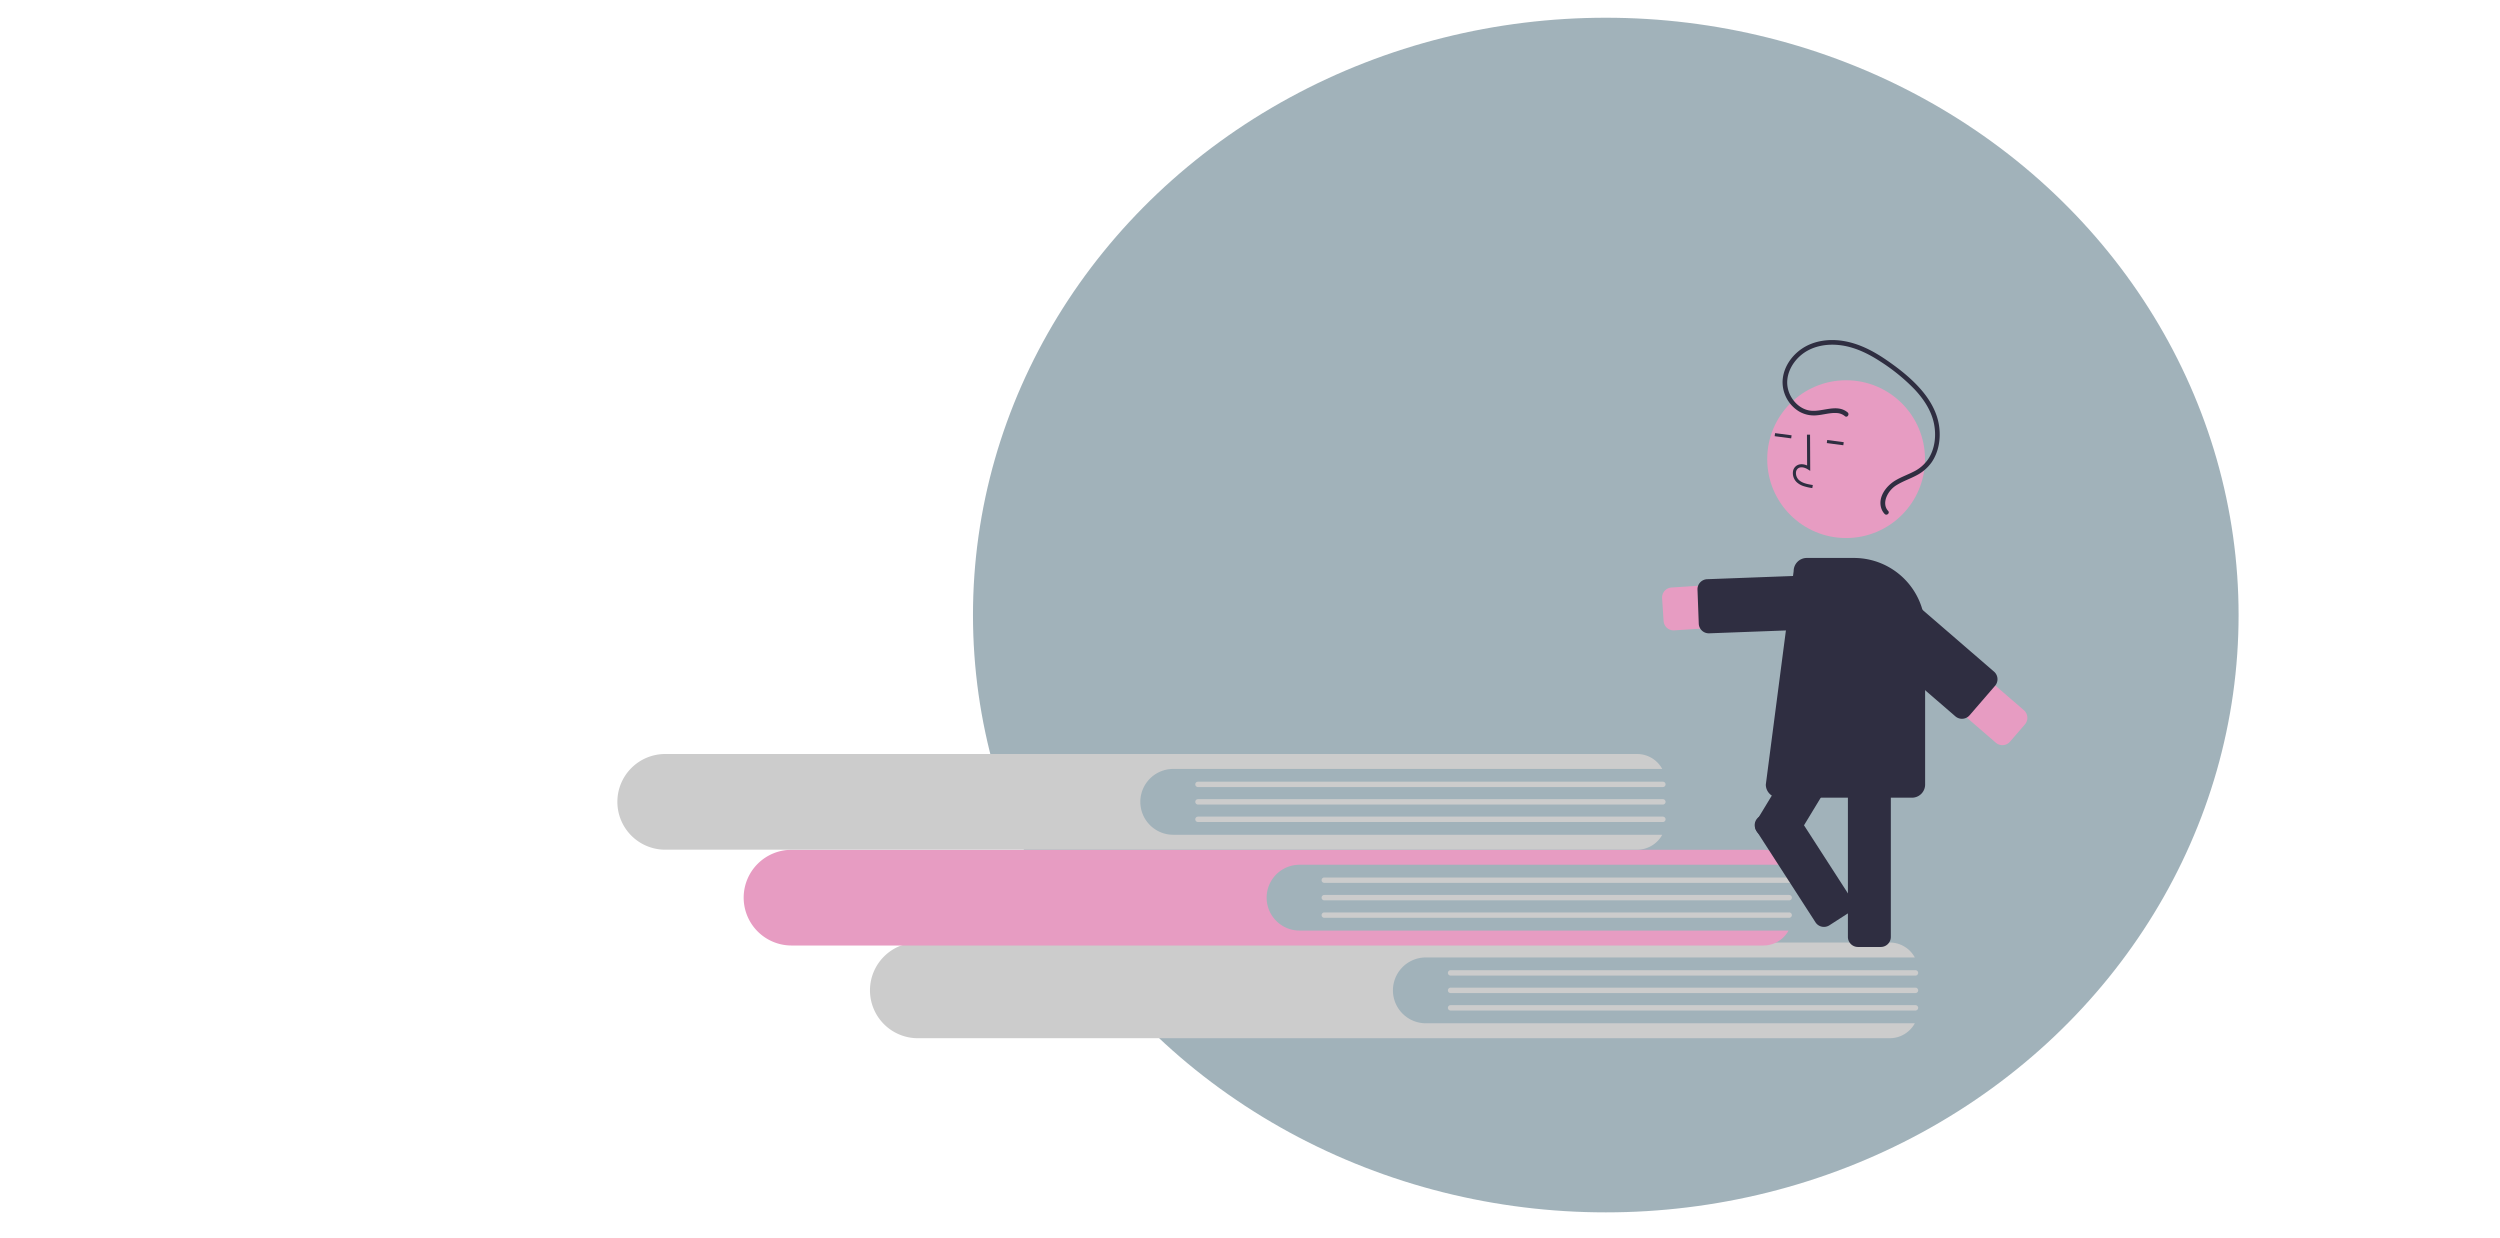 <?xml version="1.0" encoding="UTF-8" standalone="no"?>
<svg
   xmlns:dc="http://purl.org/dc/elements/1.1/"
   xmlns:cc="http://creativecommons.org/ns#"
   xmlns:rdf="http://www.w3.org/1999/02/22-rdf-syntax-ns#"
   xmlns:svg="http://www.w3.org/2000/svg"
   xmlns="http://www.w3.org/2000/svg"
   xmlns:sodipodi="http://sodipodi.sourceforge.net/DTD/sodipodi-0.dtd"
   xmlns:inkscape="http://www.inkscape.org/namespaces/inkscape"
   id="b8e8e527-8ae9-42c1-86cd-ac5b5d82d2b9"
   data-name="Layer 1"
   width="911.602"
   height="451.384"
   viewBox="0 0 911.602 451.384"
   version="1.1"
   sodipodi:docname="1.svg"
   inkscape:version="1.0.1 (3bc2e813f5, 2020-09-07)">
  <defs
     id="defs55" />
  <sodipodi:namedview
     pagecolor="#ffffff"
     bordercolor="#666666"
     borderopacity="1"
     objecttolerance="10"
     gridtolerance="10"
     guidetolerance="10"
     inkscape:pageopacity="0"
     inkscape:pageshadow="2"
     inkscape:window-width="1294"
     inkscape:window-height="704"
     id="namedview53"
     showgrid="false"
     inkscape:zoom="0.87065207"
     inkscape:cx="466.06085"
     inkscape:cy="197.55443"
     inkscape:window-x="72"
     inkscape:window-y="27"
     inkscape:window-maximized="1"
     inkscape:current-layer="b8e8e527-8ae9-42c1-86cd-ac5b5d82d2b9" />
  <ellipse
     style="fill:#537280;fill-opacity:0.545;stroke-width:1.7"
     id="path909"
     cx="585.533"
     cy="224.273"
     rx="230.748"
     ry="217.807" />
  <g
     id="g907"
     transform="matrix(0.564,0,0,0.564,225.118,123.995)">
    <path
       d="m 666.907,666.039 a 21.283,21.283 0 0 1 0,-42.566 H 983.042 a 18.505,18.505 0 0 0 -16.237,-9.653 H 338.413 a 30.932,30.932 0 0 0 -30.897,30.936 30.952,30.952 0 0 0 30.897,30.936 h 628.392 a 18.506,18.506 0 0 0 16.237,-9.653 z"
       transform="translate(-144.199,-224.308)"
       fill="#cccccc"
       id="path2" />
    <path
       d="M 983.462,635.2 H 682.891 a 1.737,1.737 0 0 1 0,-3.475 h 300.571 a 1.737,1.737 0 0 1 0,3.475 z"
       transform="translate(-144.199,-224.308)"
       fill="#cccccc"
       id="path4" />
    <path
       d="M 983.462,646.493 H 682.891 a 1.737,1.737 0 0 1 0,-3.475 h 300.571 a 1.737,1.737 0 0 1 0,3.475 z"
       transform="translate(-144.199,-224.308)"
       fill="#cccccc"
       id="path6" />
    <path
       d="M 983.462,657.787 H 682.891 a 1.737,1.737 0 0 1 0,-3.475 h 300.571 a 1.737,1.737 0 0 1 0,3.475 z"
       transform="translate(-144.199,-224.308)"
       fill="#cccccc"
       id="path8" />
    <path
       d="m 585.249,606.099 a 21.283,21.283 0 0 1 0,-42.566 h 316.135 a 18.505,18.505 0 0 0 -16.237,-9.653 H 256.755 a 30.933,30.933 0 0 0 -30.898,30.936 30.952,30.952 0 0 0 30.898,30.936 h 628.392 a 18.505,18.505 0 0 0 16.237,-9.653 z"
       transform="translate(-144.199,-224.308)"
       fill="#e79cc2"
       id="path10" />
    <path
       d="M 901.804,575.26 H 601.233 a 1.737,1.737 0 0 1 0,-3.475 h 300.571 a 1.737,1.737 0 1 1 0,3.475 z"
       transform="translate(-144.199,-224.308)"
       fill="#cccccc"
       id="path12" />
    <path
       d="M 901.804,586.553 H 601.233 a 1.737,1.737 0 0 1 0,-3.475 h 300.571 a 1.737,1.737 0 1 1 0,3.475 z"
       transform="translate(-144.199,-224.308)"
       fill="#cccccc"
       id="path14" />
    <path
       d="M 901.804,597.846 H 601.233 a 1.737,1.737 0 0 1 0,-3.475 h 300.571 a 1.737,1.737 0 1 1 0,3.475 z"
       transform="translate(-144.199,-224.308)"
       fill="#cccccc"
       id="path16" />
    <path
       d="m 503.591,544.158 a 21.283,21.283 0 0 1 0,-42.566 H 819.726 a 18.506,18.506 0 0 0 -16.237,-9.653 H 175.097 a 30.932,30.932 0 0 0 -30.897,30.936 30.952,30.952 0 0 0 30.897,30.936 h 628.393 a 18.505,18.505 0 0 0 16.237,-9.653 z"
       transform="translate(-144.199,-224.308)"
       fill="#cccccc"
       id="path18" />
    <path
       d="M 820.146,513.32 H 519.575 a 1.737,1.737 0 0 1 0,-3.475 h 300.571 a 1.737,1.737 0 1 1 0,3.475 z"
       transform="translate(-144.199,-224.308)"
       fill="#cccccc"
       id="path20" />
    <path
       d="M 820.146,524.613 H 519.575 a 1.737,1.737 0 1 1 0,-3.475 h 300.571 a 1.737,1.737 0 1 1 0,3.475 z"
       transform="translate(-144.199,-224.308)"
       fill="#cccccc"
       id="path22" />
    <path
       d="M 820.146,535.906 H 519.575 a 1.737,1.737 0 0 1 0,-3.475 h 300.571 a 1.737,1.737 0 1 1 0,3.475 z"
       transform="translate(-144.199,-224.308)"
       fill="#cccccc"
       id="path24" />
    <path
       d="m 827.087,412.022 a 6.5,6.5 0 0 1 -6.476,-6.075 l -0.965,-14.728 a 6.5,6.5 0 0 1 6.061,-6.911 l 115.387,-7.557 a 13.88,13.88 0 1 1 1.814,27.701 l -115.387,7.556 q -0.218,0.014 -0.435,0.014 z"
       transform="translate(-144.199,-224.308)"
       fill="#e79cc2"
       id="path26" />
    <path
       d="m 849.84,413.921 a 6.508,6.508 0 0 1 -6.493,-6.258 l -0.822,-21.998 a 6.5,6.5 0 0 1 6.253,-6.738 l 94.886,-3.546 a 6.5,6.5 0 0 1 6.738,6.253 l 0.822,21.998 a 6.5,6.5 0 0 1 -6.253,6.738 l -94.886,3.546 c -0.082,0.003 -0.164,0.005 -0.246,0.005 z"
       transform="translate(-144.199,-224.308)"
       fill="#2f2e41"
       id="path28" />
    <path
       d="m 961.031,616.701 h -14.76 a 6.507,6.507 0 0 1 -6.5,-6.5 V 487.187 a 6.507,6.507 0 0 1 6.5,-6.5 h 14.76 a 6.507,6.507 0 0 1 6.5,6.5 V 610.201 a 6.507,6.507 0 0 1 -6.5,6.5 z"
       transform="translate(-144.199,-224.308)"
       fill="#2f2e41"
       id="path30" />
    <path
       d="m 895.518,551.677 -12.622,-7.651 a 6.507,6.507 0 0 1 -2.189,-8.928 L 944.471,429.901 a 6.507,6.507 0 0 1 8.928,-2.189 l 12.622,7.651 a 6.507,6.507 0 0 1 2.189,8.928 l -63.764,105.198 a 6.507,6.507 0 0 1 -8.928,2.189 z"
       transform="translate(-144.199,-224.308)"
       fill="#2f2e41"
       id="path32" />
    <circle
       cx="794.415"
       cy="77.001"
       r="51"
       fill="#e79cc2"
       id="circle34" />
    <path
       d="m 911.008,318.722 a 12.095,12.095 0 0 1 -4.417,-2.593 8.133,8.133 0 0 1 -2.377,-6.439 5.472,5.472 0 0 1 2.433,-4.211 c 1.824,-1.17 4.263,-1.173 6.747,-0.079 l -0.094,-19.91 2,-0.01 0.111,23.406 -1.541,-0.969 c -1.787,-1.122 -4.339,-1.912 -6.142,-0.755 a 3.514,3.514 0 0 0 -1.522,2.719 6.146,6.146 0 0 0 1.768,4.801 c 2.208,2.11 5.43,2.769 9.105,3.359 l -0.317,1.975 a 32.964,32.964 0 0 1 -5.752,-1.294 z"
       transform="translate(-144.199,-224.308)"
       fill="#2f2e41"
       id="path36" />
    <rect
       x="896.891"
       y="280.795"
       width="2"
       height="10.772"
       transform="rotate(-82.477,697.852,256.274)"
       fill="#2f2e41"
       id="rect38" />
    <rect
       x="930.598"
       y="285.246"
       width="2"
       height="10.772"
       transform="rotate(-82.477,731.559,260.725)"
       fill="#2f2e41"
       id="rect40" />
    <path
       d="m 981.199,520.192 h -86 a 8.51,8.51 0 0 1 -8.5,-8.5 l 18.004,-138.064 a 8.49,8.49 0 0 1 8.496,-8.436 h 30.52 a 46.032,46.032 0 0 1 45.98,45.98 v 100.52 a 8.51,8.51 0 0 1 -8.5,8.5 z"
       transform="translate(-144.199,-224.308)"
       fill="#2f2e41"
       id="path42" />
    <path
       d="m 1055.19,465.789 a 6.51,6.51 0 0 1 -0.967,7.007 l -9.649,11.169 a 6.499,6.499 0 0 1 -9.168,0.669 l -87.501,-75.597 a 13.879,13.879 0 1 1 18.148,-21.005 l 87.501,75.597 a 6.464,6.464 0 0 1 1.637,2.161 z"
       transform="translate(-144.199,-224.308)"
       fill="#e79cc2"
       id="path44" />
    <path
       d="m 1035.877,440.841 a 6.51,6.51 0 0 1 -0.968,7.007 l -16.482,19.077 a 6.507,6.507 0 0 1 -9.168,0.669 l -71.851,-62.076 a 6.499,6.499 0 0 1 -0.669,-9.168 l 16.481,-19.076 a 6.499,6.499 0 0 1 9.168,-0.669 l 71.851,62.076 a 6.472,6.472 0 0 1 1.637,2.161 z"
       transform="translate(-144.199,-224.308)"
       fill="#2f2e41"
       id="path46" />
    <path
       d="m 939.568,271.061 c -6.818,-5.642 -15.931,-0.306 -23.641,-1.063 -7.376,-0.725 -13.313,-7.216 -14.931,-14.201 -1.887,-8.15 2.204,-16.428 8.367,-21.649 6.75,-5.718 15.813,-7.495 24.449,-6.625 9.898,0.997 19.018,5.429 27.228,10.843 a 121.851,121.851 0 0 1 21.783,17.759 c 5.871,6.241 10.886,13.718 12.604,22.234 1.561,7.739 0.645,16.366 -3.821,23.032 a 24.205,24.205 0 0 1 -9.324,7.984 c -3.9,2.008 -8.073,3.47 -11.845,5.728 -5.704,3.414 -11.178,10.373 -9.237,17.47 a 9.793,9.793 0 0 0 2.305,4.147 c 1.318,1.408 3.609,-0.529 2.288,-1.941 -2.32,-2.479 -2.295,-5.845 -1.141,-8.88 a 16.272,16.272 0 0 1 7.081,-8.09 c 3.949,-2.358 8.33,-3.851 12.382,-6.008 a 27.022,27.022 0 0 0 9.754,-8.401 c 4.768,-6.899 6.065,-15.784 4.798,-23.956 -1.37,-8.844 -6.079,-16.815 -11.918,-23.458 -6.355,-7.23 -14.107,-13.305 -22.012,-18.745 -8.482,-5.837 -17.824,-10.73 -28.09,-12.369 -8.899,-1.421 -18.493,-0.26 -26.156,4.721 -7.153,4.649 -12.557,12.515 -12.944,21.196 a 22.235,22.235 0 0 0 10.753,19.741 19.101,19.101 0 0 0 11.458,2.426 c 4.256,-0.354 8.496,-1.739 12.791,-1.459 a 8.941,8.941 0 0 1 5.308,2.028 c 1.49,1.233 3.19,-1.242 1.713,-2.464 z"
       transform="translate(-144.199,-224.308)"
       fill="#2f2e41"
       id="path48" />
    <path
       d="m 879.599,536.876 q 0.027,-0.169 0.064,-0.338 a 6.456,6.456 0 0 1 2.831,-4.091 l 12.403,-8 a 6.508,6.508 0 0 1 8.986,1.939 l 38.261,59.32 a 6.501,6.501 0 0 1 -1.939,8.986 l -12.404,8 a 6.508,6.508 0 0 1 -8.986,-1.939 L 880.554,541.432 a 6.453,6.453 0 0 1 -0.955,-4.557 z"
       transform="translate(-144.199,-224.308)"
       fill="#2f2e41"
       id="path50" />
  </g>
</svg>
